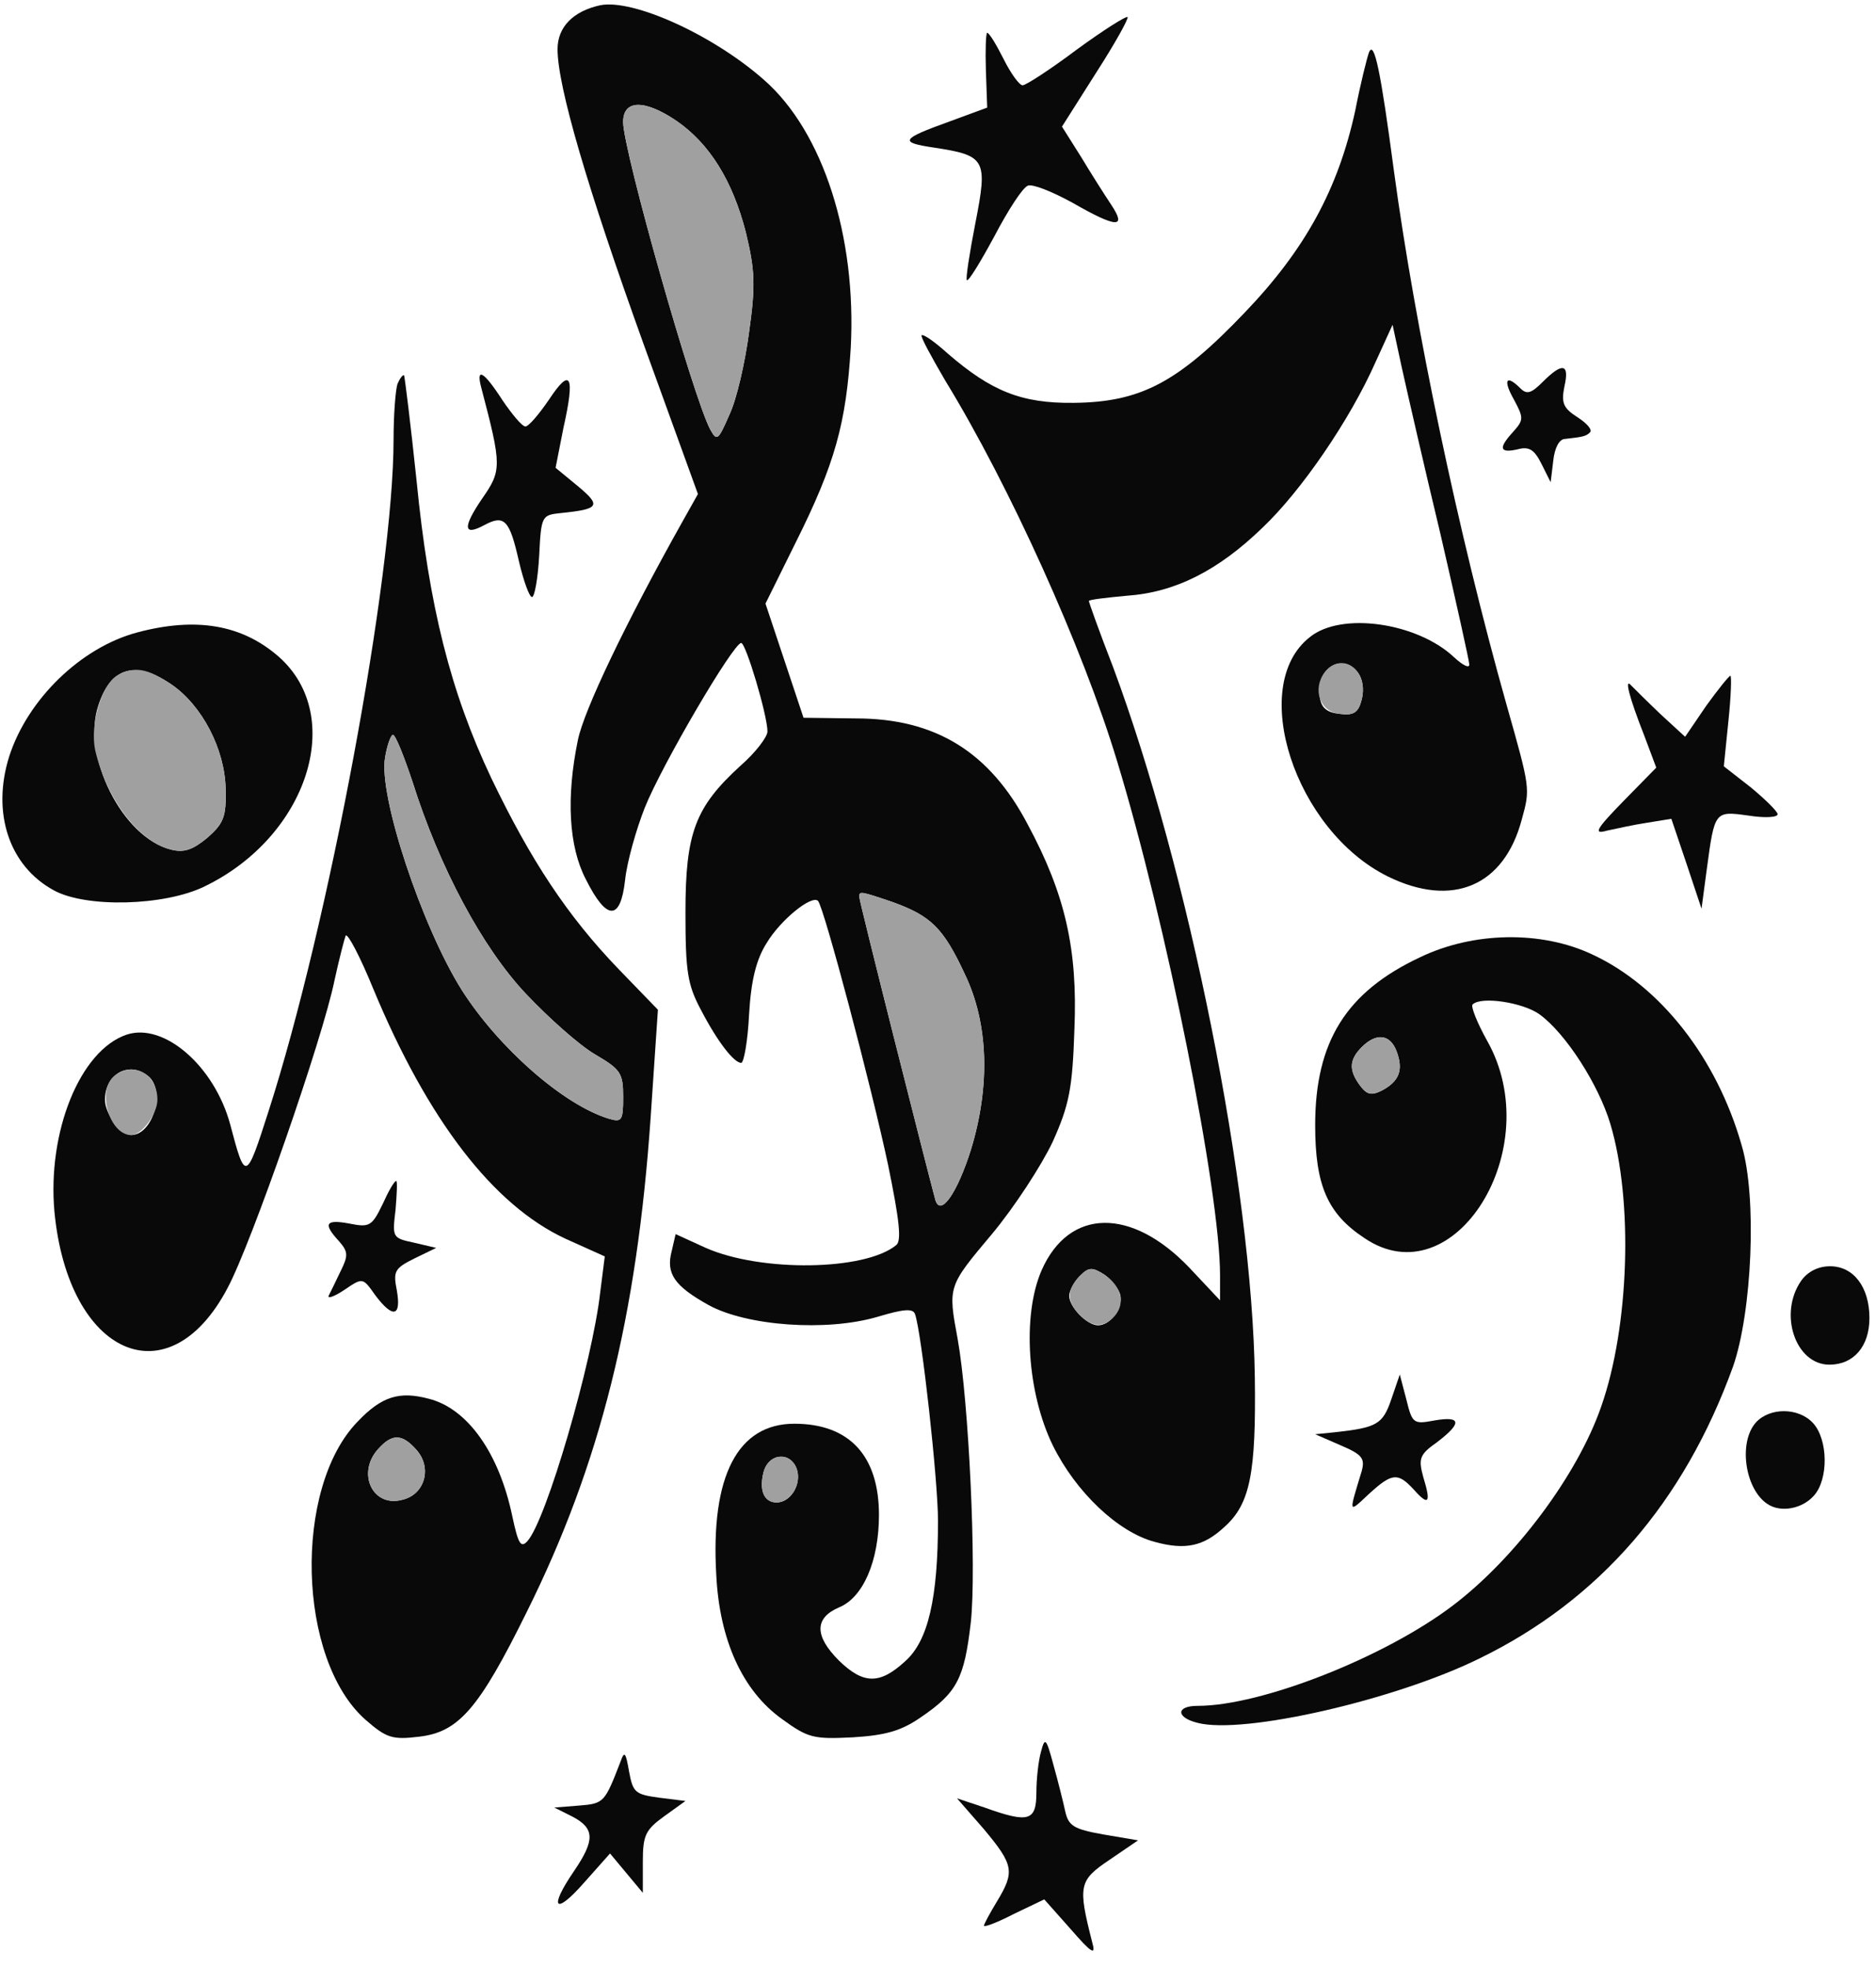 <!--?xml version="1.0" standalone="no"?--><svg version="1.0" xmlns="http://www.w3.org/2000/svg" width="286pt" height="300pt" viewBox="0 0 286 300" preserveAspectRatio="xMidYMid meet">
<g transform="translate(0,300) scale(0.1,-0.1)" fill="#090909" stroke="none">
<path d="M915 2992 c-41 -9 -65 -33 -65 -67 0 -57 46 -213 131 -449 l83 -229
-23 -41 c-87 -155 -151 -289 -160 -334 -18 -87 -14 -162 12 -212 32 -64 53
-64 60 -1 3 28 17 77 30 110 26 65 135 251 147 251 7 0 40 -110 40 -135 0 -8
-18 -32 -41 -52 -69 -63 -84 -102 -84 -223 0 -91 3 -111 24 -150 25 -48 50
-80 61 -80 4 0 10 33 12 74 3 52 11 84 27 109 21 35 68 73 78 64 9 -9 82 -285
107 -403 17 -83 21 -116 12 -122 -48 -39 -206 -41 -290 -4 l-46 21 -6 -26 c-9
-34 4 -53 56 -82 58 -32 180 -41 258 -18 40 12 54 13 57 4 10 -28 35 -253 35
-315 0 -118 -15 -183 -50 -214 -39 -36 -64 -35 -101 1 -38 38 -37 65 0 81 37
15 61 71 61 141 0 90 -45 139 -129 139 -86 0 -128 -79 -119 -231 5 -99 40
-176 100 -219 40 -29 48 -31 108 -28 50 3 74 10 103 30 56 38 67 59 77 145 9
82 -3 337 -20 432 -15 81 -15 80 53 161 34 41 75 104 92 140 25 56 30 80 33
172 5 121 -14 205 -71 311 -58 111 -141 162 -262 162 l-80 1 -29 87 -29 87 46
93 c60 120 77 182 84 297 9 169 -42 329 -132 408 -78 69 -200 124 -250 114z
m116 -176 c51 -35 86 -92 106 -170 14 -58 15 -81 5 -152 -6 -46 -19 -103 -30
-126 -17 -39 -19 -41 -29 -23 -26 48 -133 426 -133 469 0 34 32 35 81 2z m330
-1191 c58 -21 77 -39 110 -110 36 -75 39 -170 9 -268 -21 -66 -46 -102 -54
-76 -14 52 -116 455 -116 462 0 9 1 9 51 -8z m-146 -865 c7 -23 -10 -50 -31
-50 -19 0 -27 18 -20 46 8 30 42 32 51 4z" id="node1" class="node"></path>
<path d="M1641 2924 c-40 -30 -77 -54 -82 -54 -5 0 -18 18 -29 40 -11 22 -22
40 -25 40 -2 0 -3 -26 -2 -57 l2 -57 -57 -21 c-75 -27 -78 -32 -24 -40 79 -12
82 -18 63 -115 -9 -46 -15 -85 -13 -87 2 -3 21 28 42 67 21 40 43 74 51 77 7
3 37 -9 68 -26 68 -39 83 -39 59 -3 -10 15 -31 48 -46 73 l-29 46 52 82 c29
45 50 83 48 85 -2 2 -37 -20 -78 -50z" id="node2" class="node"></path>
<path d="M2087 2920 c-3 -8 -13 -48 -21 -89 -26 -119 -76 -211 -168 -307 -102
-107 -159 -137 -261 -138 -80 -1 -126 18 -192 75 -20 18 -37 30 -40 28 -2 -2
15 -33 36 -69 98 -160 210 -408 262 -580 75 -246 157 -656 157 -784 l0 -38
-47 50 c-88 92 -183 91 -225 -4 -30 -69 -22 -187 17 -267 35 -71 99 -132 155
-147 47 -13 75 -7 107 23 39 35 48 82 46 228 -4 291 -101 773 -216 1082 -21
54 -37 99 -37 101 0 2 26 5 58 8 73 5 139 38 207 104 59 56 133 164 172 252
l26 57 14 -65 c8 -36 34 -150 59 -254 24 -104 44 -194 44 -199 0 -6 -10 -1
-23 11 -56 53 -172 70 -220 31 -95 -74 -23 -295 119 -365 98 -48 177 -15 204
87 13 47 13 47 -23 174 -74 262 -140 578 -172 815 -20 151 -30 200 -38 180z
m-17 -945 c7 -9 10 -25 6 -41 -5 -20 -12 -25 -34 -22 -19 2 -28 9 -30 26 -6
43 33 68 58 37z m-362 -949 c4 -20 -15 -46 -34 -46 -17 0 -44 28 -44 45 0 7 7
21 16 30 14 14 19 14 38 2 11 -8 22 -22 24 -31z" id="node3" class="node"></path>
<path d="M2352 2418 c-17 -17 -24 -20 -34 -10 -22 22 -27 13 -10 -17 15 -28
15 -31 -1 -49 -23 -25 -21 -33 6 -27 18 5 26 0 37 -22 l14 -28 4 33 c2 19 9
33 18 33 27 3 32 4 38 10 4 4 -5 14 -19 23 -22 14 -25 22 -20 47 8 35 -3 37
-33 7z" id="node4" class="node"></path>
<path d="M606 2415 c-3 -9 -6 -47 -6 -85 0 -208 -99 -740 -191 -1025 -34 -106
-35 -106 -58 -19 -24 89 -101 156 -158 137 -71 -24 -121 -148 -110 -270 21
-219 174 -287 264 -116 36 67 145 380 163 469 7 32 15 63 17 68 3 4 22 -32 42
-81 83 -200 183 -330 293 -381 l60 -27 -7 -55 c-12 -106 -82 -347 -111 -379
-10 -11 -14 -4 -23 38 -20 96 -68 164 -127 179 -45 12 -72 4 -109 -35 -98
-101 -92 -362 12 -454 32 -28 41 -31 82 -26 60 7 91 42 164 190 112 225 168
450 189 755 l11 163 -60 62 c-78 81 -134 166 -194 291 -62 131 -95 261 -114
454 -9 86 -18 158 -19 160 -2 1 -6 -4 -10 -13z m23 -607 c41 -130 106 -252
173 -323 34 -36 81 -78 105 -92 39 -23 43 -28 43 -65 0 -36 -2 -39 -22 -33
-69 21 -168 108 -224 196 -61 97 -127 296 -117 354 3 19 9 35 12 35 4 0 17
-33 30 -72z m-401 -450 c24 -24 4 -88 -28 -88 -16 0 -40 32 -40 54 0 26 17 46
40 46 9 0 21 -5 28 -12z m407 -568 c24 -27 13 -68 -22 -76 -45 -12 -70 41 -36
78 21 23 36 23 58 -2z" id="node5" class="node"></path>
<path d="M734 2408 c31 -118 31 -125 1 -168 -30 -44 -29 -58 4 -40 30 16 38 7
52 -55 7 -30 16 -55 20 -55 4 0 9 28 11 63 3 61 4 62 33 65 59 6 62 11 26 41
l-34 28 12 61 c18 80 11 93 -22 43 -15 -22 -31 -41 -36 -41 -5 0 -20 18 -35
40 -29 45 -41 51 -32 18z" id="node6" class="node"></path>
<path d="M209 2036 c-86 -23 -167 -102 -195 -189 -27 -86 0 -167 68 -204 49
-27 169 -24 230 6 157 76 216 259 113 350 -56 49 -126 61 -216 37z m52 -79
c47 -32 82 -99 83 -160 1 -42 -3 -52 -28 -74 -22 -18 -35 -23 -55 -18 -74 18
-137 143 -111 220 19 58 56 69 111 32z" id="node7" class="node"></path>
<path d="M2601 1924 l-32 -47 -37 34 c-20 19 -40 39 -45 44 -11 13 -4 -16 20
-77 l18 -48 -50 -51 c-43 -44 -46 -51 -25 -45 14 3 41 9 61 12 l37 6 23 -68
23 -69 8 60 c12 89 12 89 63 82 25 -4 45 -3 45 2 0 4 -18 22 -41 41 l-41 32 7
69 c4 38 5 69 3 69 -2 0 -19 -21 -37 -46z" id="node8" class="node"></path>
<path d="M2165 1541 c-113 -53 -160 -129 -160 -256 0 -92 19 -135 75 -172 137
-93 280 137 187 301 -15 27 -25 52 -22 55 13 13 77 3 102 -15 40 -29 90 -107
108 -167 35 -117 29 -309 -14 -431 -36 -104 -131 -231 -226 -303 -104 -79
-292 -153 -389 -153 -34 0 -33 -18 0 -26 70 -18 301 35 429 98 183 89 312 238
387 445 29 83 37 259 13 338 -38 133 -124 242 -227 290 -78 37 -182 35 -263
-4z m-36 -143 c11 -29 4 -46 -22 -60 -16 -8 -23 -7 -34 8 -17 23 -16 39 3 58
22 22 43 20 53 -6z" id="node9" class="node"></path>
<path d="M583 1164 c-16 -33 -20 -35 -50 -29 -37 7 -41 0 -16 -27 14 -16 14
-22 2 -46 -7 -15 -15 -31 -18 -37 -2 -5 9 -1 24 9 28 19 28 19 47 -8 27 -36
40 -33 33 7 -6 30 -3 34 27 49 l33 16 -34 8 c-33 7 -33 8 -28 50 2 24 3 44 1
44 -3 0 -12 -16 -21 -36z" id="node10" class="node"></path>
<path d="M2746 1048 c-35 -50 -9 -128 43 -128 37 0 61 28 61 71 0 47 -24 79
-60 79 -18 0 -34 -8 -44 -22z" id="node11" class="node"></path>
<path d="M2121 867 c-13 -38 -22 -43 -86 -50 l-30 -3 39 -17 c33 -14 37 -20
32 -39 -20 -66 -21 -65 11 -35 35 32 44 33 68 7 23 -26 27 -21 15 18 -8 29 -6
35 21 54 38 29 37 40 -4 33 -32 -6 -34 -5 -43 32 l-10 38 -13 -38z" id="node12" class="node"></path>
<path d="M2677 832 c-27 -30 -17 -101 17 -124 20 -14 53 -8 71 12 23 25 22 86
-1 111 -22 24 -66 24 -87 1z" id="node13" class="node"></path>
<path d="M1587 330 c-4 -14 -7 -42 -7 -62 0 -44 -12 -47 -79 -23 l-42 14 41
-47 c46 -55 47 -65 20 -110 -11 -18 -20 -35 -20 -37 0 -3 21 5 46 18 l46 22
40 -45 c33 -38 39 -41 33 -20 -22 86 -20 94 26 125 l44 30 -53 9 c-45 8 -53
13 -58 35 -3 14 -11 46 -18 71 -11 41 -13 43 -19 20z" id="node14" class="node"></path>
<path d="M946 315 c-24 -62 -25 -64 -63 -67 l-38 -3 28 -14 c34 -18 34 -36 2
-83 -39 -57 -29 -68 15 -18 l40 45 25 -30 25 -30 0 47 c0 41 4 49 33 70 l32
23 -40 5 c-37 5 -40 8 -46 40 -5 29 -7 32 -13 15z" id="node15" class="node"></path>
</g>
<g transform="translate(0,300) scale(0.1,-0.1)" fill="#A0A0A0" stroke="none">

<path d="M2020 1976 c-20 -26 -8 -61 22 -64 22 -3 29 2 34 22 11 44 -29 74
-56 42z" id="node17" class="node"></path>
<path d="M1646 1055 c-20 -21 -20 -39 0 -59 19 -20 38 -20 54 -1 16 19 9 45
-16 62 -19 12 -24 12 -38 -2z" id="node18" class="node"></path>
<path d="M587 1845 c-10 -58 56 -257 117 -354 56 -88 155 -175 224 -196 20 -6
22 -3 22 33 0 37 -4 42 -43 65 -24 14 -71 56 -105 92 -67 71 -132 193 -173
323 -13 39 -26 72 -30 72 -3 0 -9 -16 -12 -35z" id="node19" class="node"></path>
<path d="M172 1358 c-24 -24 -4 -88 28 -88 16 0 40 32 40 54 0 26 -17 46 -40
46 -9 0 -21 -5 -28 -12z" id="node20" class="node"></path>
<path d="M577 792 c-34 -37 -9 -90 36 -78 35 8 46 49 22 76 -22 25 -37 25 -58
2z" id="node21" class="node"></path>
<path d="M2076 1404 c-19 -19 -20 -35 -3 -58 11 -15 18 -16 34 -8 26 14 33 31
22 60 -10 26 -31 28 -53 6z" id="node22" class="node"></path>
<path d="M950 2814 c0 -43 107 -421 133 -469 10 -18 12 -16 29 23 11 23 24 80
30 126 10 71 9 94 -5 152 -20 78 -55 135 -106 170 -49 33 -81 32 -81 -2z" id="node23" class="node"></path>
<path d="M178 1970 c-23 -14 -41 -74 -33 -113 17 -74 66 -140 116 -152 20 -5
33 0 55 18 25 22 29 32 28 74 -1 61 -36 128 -83 160 -37 25 -57 28 -83 13z" id="node24" class="node"></path>
<path d="M1310 1633 c0 -7 102 -410 116 -462 8 -26 33 10 54 76 30 98 27 193
-9 268 -33 71 -52 89 -110 110 -50 17 -51 17 -51 8z" id="node25" class="node"></path>
<path d="M1164 756 c-7 -28 1 -46 20 -46 21 0 38 27 31 50 -9 28 -43 26 -51
-4z" id="node26" class="node"></path>
</g>
</svg>